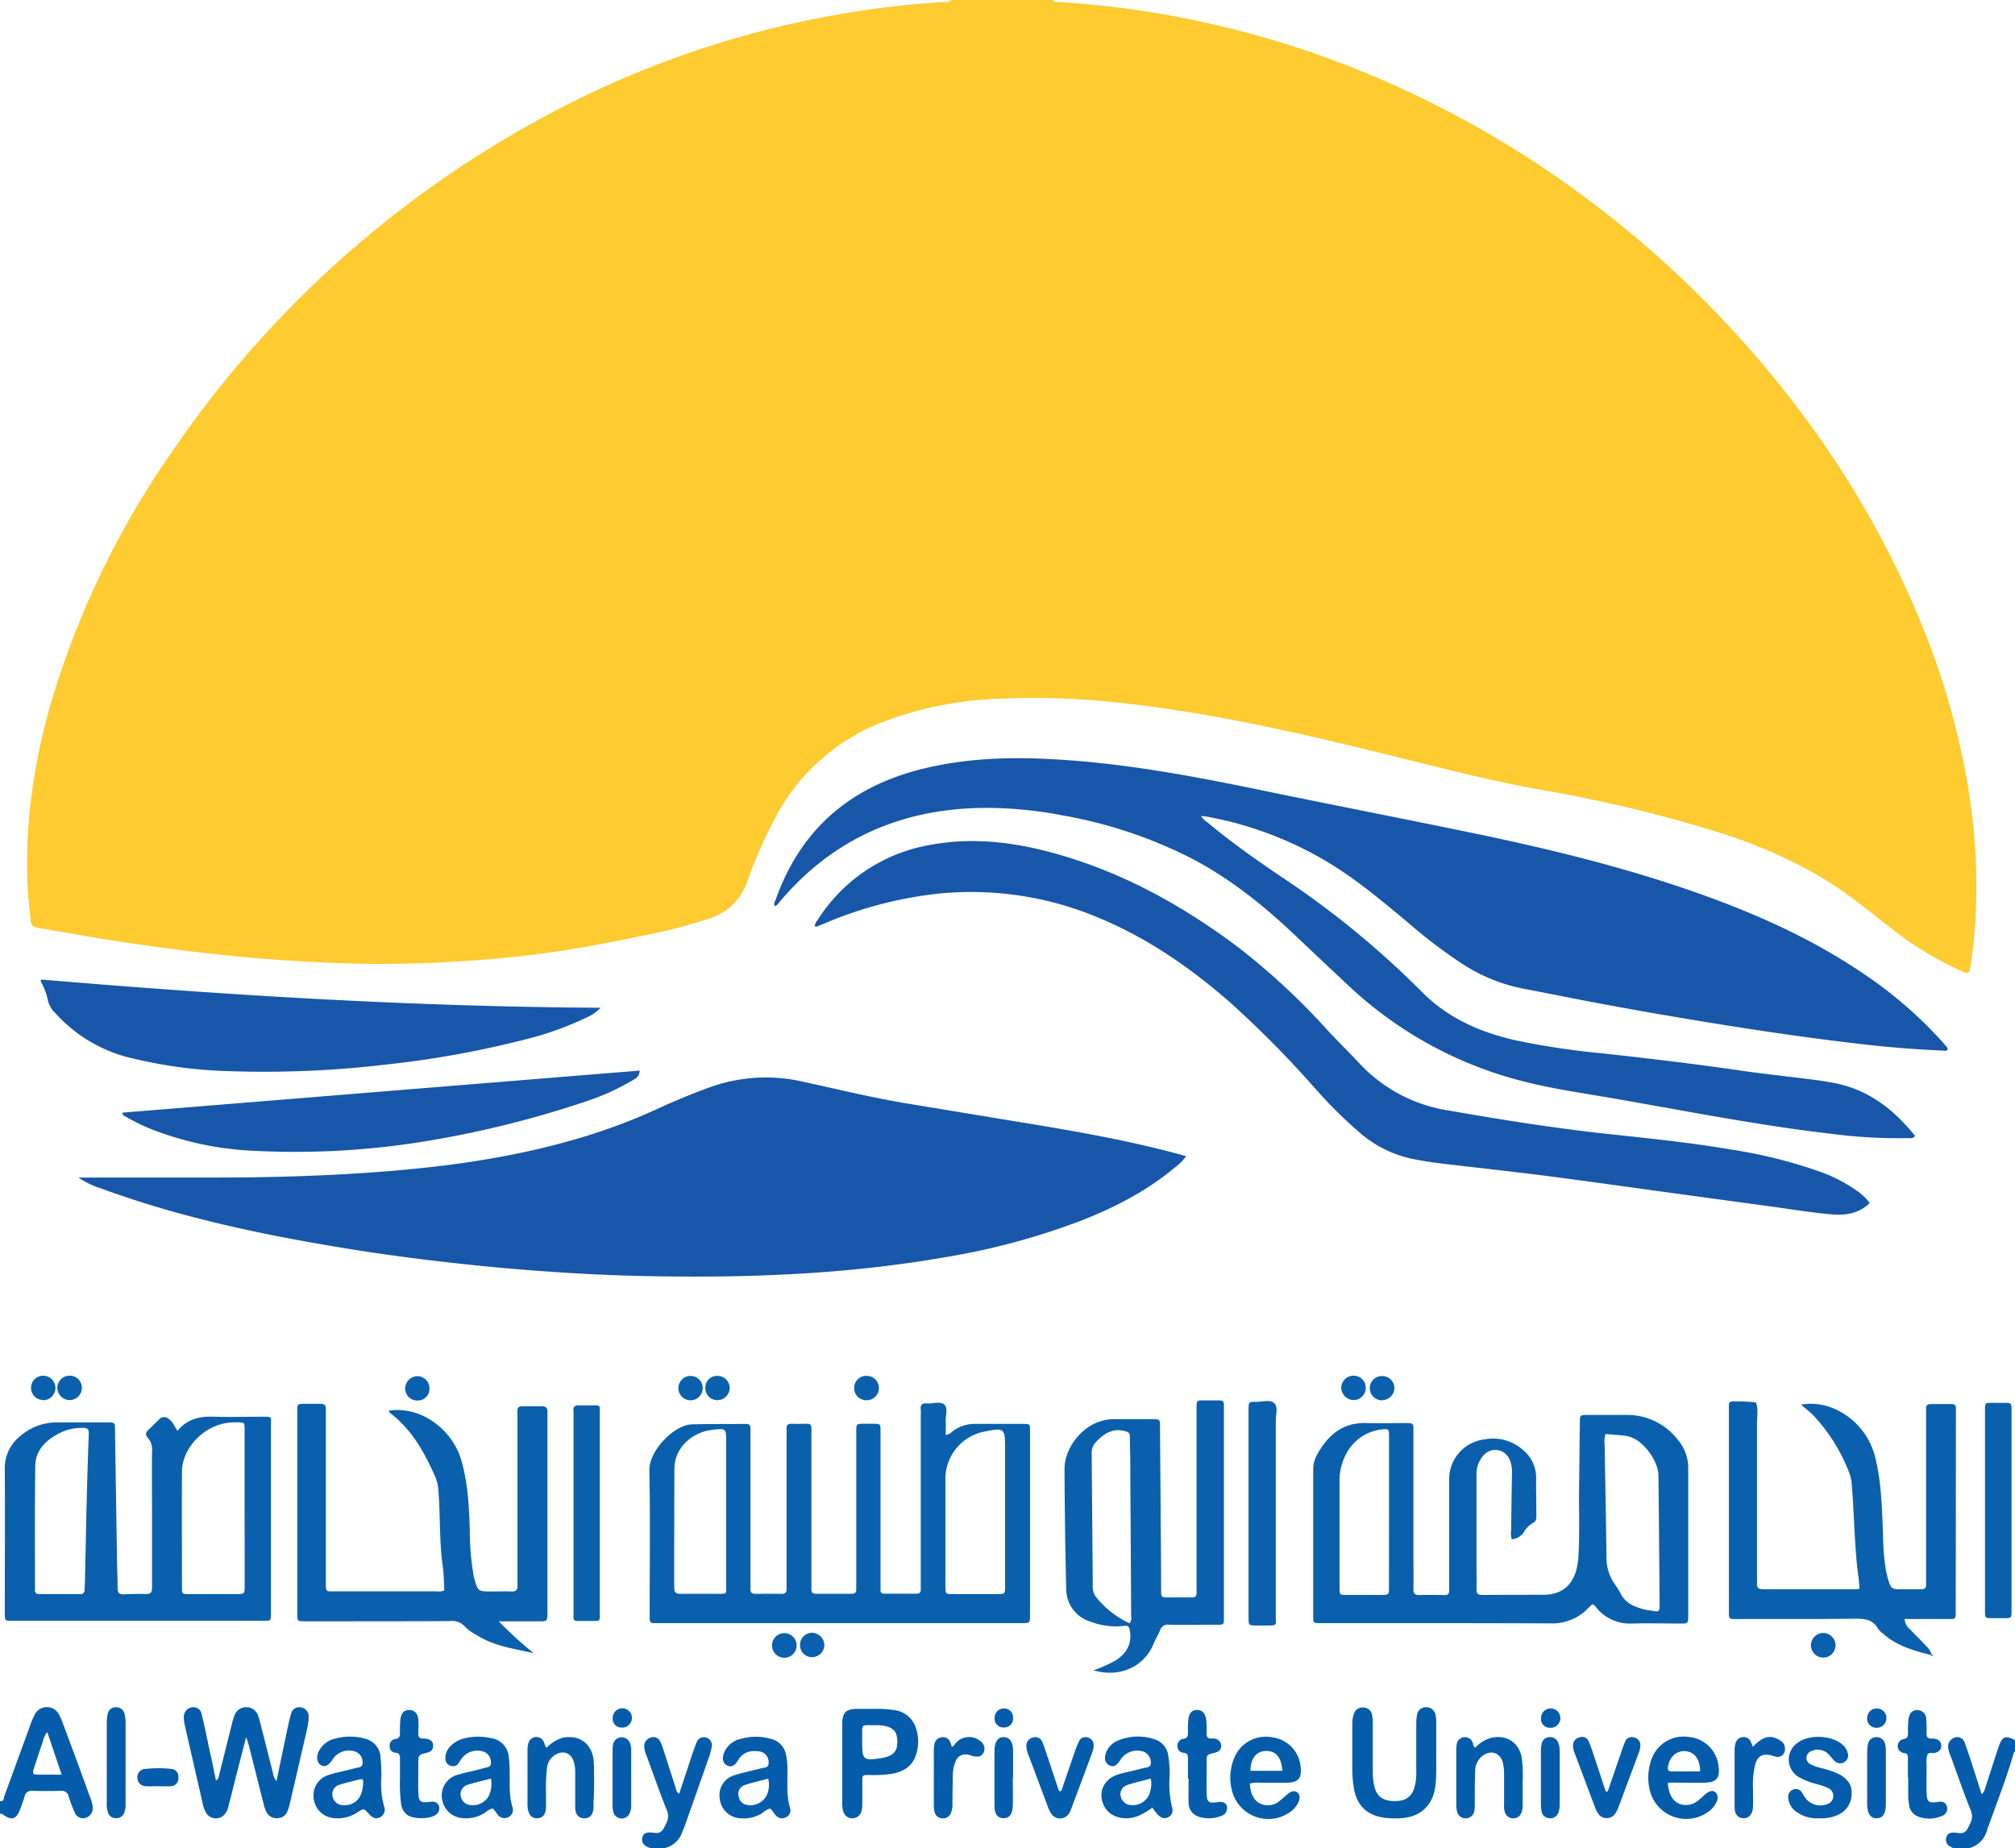 <svg id="Layer_1" data-name="Layer 1" xmlns="http://www.w3.org/2000/svg" viewBox="0 0 520.8 477.69"><defs><style>.cls-1{fill:#fecb30;}.cls-2{fill:#1756a8;}.cls-3{fill:#0a60ac;}.cls-4{fill:#045caa;}</style></defs><title>new logo</title><path class="cls-1" d="M303.64,18.4c.3.69.94.48,1.45.51a248,248,0,0,1,75.5,16.78A263.14,263.14,0,0,1,446,73.09a269.94,269.94,0,0,1,30.87,28.05c21.94,23.28,39.45,49.46,51.48,79.19a195.1,195.1,0,0,1,11.86,41.89,155.34,155.34,0,0,1,1.93,32.26,133.34,133.34,0,0,1-1.38,13.83c-.27,1.78-.47,1.92-2.13,1.18a88.7,88.7,0,0,1-18.21-11c-5.8-4.52-11.45-9.24-17.77-13.06a126.71,126.71,0,0,0-26.94-11.86,358.77,358.77,0,0,0-46.82-11.16c-10.94-2-21.7-4.69-32.48-7.36-14.65-3.64-29.31-7.25-44.13-10.14-11.29-2.2-22.64-4-34.11-5.13a195.15,195.15,0,0,0-29.23-.73,92.58,92.58,0,0,0-28.56,5.7,52.63,52.63,0,0,0-28.77,25.5,119.51,119.51,0,0,0-7,16,14.89,14.89,0,0,1-9.71,9.54,136.21,136.21,0,0,1-17.39,4.49c-10.31,2.2-20.7,4.06-31.18,5.24-7.31.82-14.64,1.36-22,1.69-6.88.3-13.75.43-20.63.27q-14.62-.35-29.2-1.7c-11.86-1.1-23.65-2.67-35.41-4.51-5.92-.93-11.8-2.08-17.71-3-1.34-.22-1.94-.78-2-2.12-.18-2.39-.54-4.77-.68-7.16-1-17.19,1.5-34,6.41-50.4a225.28,225.28,0,0,1,30.67-63.18,272.55,272.55,0,0,1,94.08-85.6A249.35,249.35,0,0,1,275.53,18.91c.59,0,1.31.24,1.71-.51Z" transform="translate(-31.48 -18.4)"/><path class="cls-2" d="M534.83,289.29c-.39-.5-.8-1-1.23-1.47A109.28,109.28,0,0,0,513,270c-12.79-8.67-26.73-15-41.22-20.21C451.17,242.38,430,237.36,408.59,233c-17.06-3.51-34.15-6.83-51.2-10.36-18.55-3.84-37.17-7.3-56.17-8.11-10.6-.45-21.11.07-31.43,2.64-18.5,4.6-31.37,15.56-37.8,33.72-.2.55-.66,1.09-.21,1.75.73-.3,1.07-1,1.52-1.5,13.48-15.8,30.76-23.45,51.38-23.9a103.6,103.6,0,0,1,21.46,1.93,117.84,117.84,0,0,1,33.93,11.44c9.61,5.12,18,11.86,25.88,19.3,5,4.72,10,9.48,15,14.12a102.47,102.47,0,0,0,44.73,24c7.37,1.86,14.89,2.92,22.37,4.21,18.81,3.25,37.55,7,56.53,9.2a132.69,132.69,0,0,0,19.86,1.14c.64,0,1.43.27,2-.58-5.52-6.87-12.11-12-21-13.68q-3.3-.61-6.63-1c-5.79-.75-11.59-1.34-17.36-2.18-12.1-1.77-24.24-3.2-36.4-4.53a193.59,193.59,0,0,1-22-3.34c-9.14-2.09-17.5-5.78-24.13-12.55a232.6,232.6,0,0,0-36.33-29.72c-6.43-4.34-12.76-8.82-18.74-13.78-.66-.55-1.48-1-1.88-1.86a3.56,3.56,0,0,1,.72,0,93,93,0,0,1,38.74,16.38c4.93,3.57,9.59,7.47,14.24,11.37A133.59,133.59,0,0,0,409,267.26,44.88,44.88,0,0,0,425,273.92c6.75,1.27,13.48,2.66,20.23,3.92q19.2,3.57,38.51,6.53c10.11,1.56,20.24,2.94,30.41,4.09,6.44.72,12.9,1.21,19.37,1.49.44,0,.94.19,1.31-.2C534.84,289.58,534.91,289.38,534.83,289.29Z" transform="translate(-31.48 -18.4)"/><path class="cls-2" d="M294.32,308.32l-28.14-4.64C257,302.18,248,299.95,239,298a42.73,42.73,0,0,0-24.29,1.53q-6.54,2.38-12.85,5.29a151.6,151.6,0,0,1-19.47,7.41c-16.91,5.15-34.29,7.64-51.85,9-15.15,1.19-30.34,1.57-45.54,1.55q-15.48,0-31,0H51.76a22.07,22.07,0,0,0,6,2.87c20.26,7.43,41.27,11.85,62.5,15.34,13.09,2.15,26.26,3.75,39.48,5,12.83,1.17,25.67,2,38.54,2.25,25.78.53,51.48-.37,77-4.79a182.29,182.29,0,0,0,35.81-9.6c8.6-3.39,16.74-7.6,23.88-13.54a14.28,14.28,0,0,0,3.1-3.06l-2.61-.71C321.9,312.93,308.12,310.58,294.32,308.32Z" transform="translate(-31.48 -18.4)"/><path class="cls-2" d="M511.4,326.18a40,40,0,0,0-9.56-4.92,124.7,124.7,0,0,0-23-5.73c-11.19-1.92-22.5-3-33.77-4.24-13.19-1.49-26.28-3.58-39.34-5.87a39.67,39.67,0,0,1-22.87-12.13c-2.62-2.81-5.37-5.49-8-8.3a177,177,0,0,0-23.7-22c-14.28-10.66-29.66-19.15-46.91-23.95-10.66-3-21.47-4.3-32.48-2.22a43,43,0,0,0-29,19.44,2.75,2.75,0,0,0-.7,1.6,2.49,2.49,0,0,0,.66,0c.59-.23,1.18-.5,1.77-.74a103.63,103.63,0,0,1,29.33-7.71,84.75,84.75,0,0,1,42,6.38c12.53,5.25,23.5,12.9,33.67,21.8a268.3,268.3,0,0,1,21.59,21.81,117.67,117.67,0,0,0,12.45,12.3A30.23,30.23,0,0,0,396.8,318c4.47.91,9,1.35,13.53,1.88,7.3.86,14.61,1.66,21.9,2.61,10.06,1.31,20.11,2.73,30.16,4.11l26.84,3.66c5.07.69,10.12,1.52,15.21,2,3.69.36,7.35,0,10.28-2.91A13.74,13.74,0,0,0,511.4,326.18Z" transform="translate(-31.48 -18.4)"/><path class="cls-2" d="M90.95,295.28a267.18,267.18,0,0,0,40.47-1.73,253.37,253.37,0,0,0,35.36-6.36A83.86,83.86,0,0,0,183,281.45a11.14,11.14,0,0,0,3.71-2.56c-48.28-.28-96.36-3.21-144.37-7.28a.32.32,0,0,0-.22.09c-.23.22.24.16-.19.25a16.84,16.84,0,0,1,1.86,4.64,6.46,6.46,0,0,0,1.86,3.54,38.27,38.27,0,0,0,18.26,11.39A120.12,120.12,0,0,0,90.95,295.28Z" transform="translate(-31.48 -18.4)"/><path class="cls-2" d="M64.11,307.1a48.37,48.37,0,0,0,6.45,3.16,82.91,82.91,0,0,0,26.86,5.62,208,208,0,0,0,44-2.48A263,263,0,0,0,183.21,303a61.72,61.72,0,0,0,12.16-5.59,2.5,2.5,0,0,0,1.44-2.28L63.14,306C63.14,306.83,63.74,306.88,64.11,307.1Z" transform="translate(-31.48 -18.4)"/><path class="cls-3" d="M295.88,386.45c-4.16,0-8.32,0-12.48,0a9.46,9.46,0,0,0-5.6,1.84c-.51.35-.87.95-1.89,1,0-1.27.06-2.38,0-3.48-.1-1.49.7-3.4-.38-4.35s-2.91-.17-4.41-.3c-1.18-.1-1.83.24-1.66,1.57a13.13,13.13,0,0,1,0,1.68q0,21.47,0,42.95c0,.64,0,1.28,0,1.92s-.25,1.07-1,1.07h-8.4c-.67,0-1.05-.27-1-1s0-1.28,0-1.92q0-19.56,0-39.11c0-1.86,0-1.87-1.78-1.9-.8,0-1.6,0-2.4,0-2.07,0-2.07,0-2.09,2.1,0,.4,0,.8,0,1.2q0,18.84,0,37.67c0,.56,0,1.12,0,1.68.06.9-.28,1.31-1.23,1.3q-4.56,0-9.12,0c-.93,0-1.3-.37-1.24-1.28,0-.56,0-1.12,0-1.68q0-19.08,0-38.15c0-.56,0-1.12,0-1.68,0-.81-.31-1.17-1.12-1.16-1.28,0-2.56.06-3.84,0s-1.56.47-1.46,1.57c.05.56,0,1.12,0,1.68q0,18.84,0,37.67c0,.56,0,1.12,0,1.68.08,1.06-.43,1.39-1.42,1.37q-3.24-.06-6.48,0c-1,0-1.52-.27-1.43-1.36,0-.56,0-1.12,0-1.68q0-17.52,0-35c0-1.52,0-3,0-4.56,0-.85-.17-1.34-1.17-1.33-4.64.05-9.28,0-13.91.1s-11.16,6.81-11.06,11.89c.26,12.47.08,25,.08,37.43,0,2.21,0,2.07,2.12,2.07h94.06c2.1,0,2.12,0,2.13-2.08q0-11.76,0-23.51,0-12,0-24C297.71,386.49,297.68,386.46,295.88,386.45ZM216.7,430.38c-3.12,0-6.23,0-9.35,0-1.26,0-1.62-.44-1.61-1.67,0-10.22,0-20.45.05-30.67,0-5.25,4.4-9.5,10-10.08,3.37-.35,3.37-.35,3.37,3.09q0,9.11,0,18.21,0,9.35,0,18.69C219.19,430.58,219.46,430.38,216.7,430.38Zm74.56-20.91q0,9.47,0,18.93c0,2,0,2.05-2.12,2.06q-5.63,0-11.26,0c-2,0-2,0-2.05-1.92,0-9.43,0-18.85,0-28.28a12.47,12.47,0,0,1,9.82-11.77c5.47-1.11,5.61-1,5.61,4.43Z" transform="translate(-31.48 -18.4)"/><path class="cls-3" d="M452.13,384.14c-3.44,0-6.88,0-10.32,0-2,0-2,0-2,2.14q-.12,9.48-.21,19c0,5.12.15,10.25-.15,15.35-.35,6-2.94,10-9.2,10-5.2,0-10.4,0-15.59.05-1.36,0-1.6-.57-1.56-1.72.06-1.68,0-3.36,0-5,0-8.08,0-16.15,0-24.23a7.13,7.13,0,0,1,1.92-5.26,4,4,0,0,1,6.59,1.1,8.08,8.08,0,0,1,.66,3.74q-.14,7.32-.21,14.63a5.22,5.22,0,0,0,.16,2.33,4.11,4.11,0,0,0,3.23-2,6.2,6.2,0,0,1,2.18-2.18c.9-.44.95-1.16.94-2,0-3.2-.09-6.4-.06-9.6a9.23,9.23,0,0,0-3.26-7.18,11.62,11.62,0,0,0-10-2.86,10.35,10.35,0,0,0-9.21,10.7q0,12.6,0,25.19c0,1,0,2.08,0,3.12s-.4,1.25-1.29,1.23c-2.16,0-4.32-.07-6.47,0-1.19,0-1.5-.45-1.48-1.56.05-2.88,0-5.76,0-8.64q0-16.07,0-32.15c0-2.07,0-2.09-2.11-2.1-3.36,0-6.72.09-10.08,0-6.28-.2-10.08,3.3-12.84,8.4a7.66,7.66,0,0,0-.87,3.7q0,19,0,37.91c0,1.66,0,1.69,1.75,1.7,3.52,0,7,0,10.56,0,16.31,0,32.63,0,48.94.07a12.82,12.82,0,0,0,9.72-3.84c.39-.39.8-.77,1.17-1.12a2.48,2.48,0,0,1,1.13,1,11.13,11.13,0,0,0,9.12,4c4.15-.12,8.32,0,12.47,0,2,0,2.06,0,2.06-2.12q0-19,0-37.91a11.21,11.21,0,0,0-2.71-7.5A16.45,16.45,0,0,0,452.13,384.14Zm-61.65,44.35c0,2.17,0,2.18-2.25,2.18-2.88,0-5.76,0-8.63,0-1.85,0-1.86,0-1.9-1.82,0-.24,0-.48,0-.72q0-13.31,0-26.62a14.73,14.73,0,0,1,2.24-8.21,11.78,11.78,0,0,1,8.65-5.41c1.79-.24,1.9-.09,1.9,1.75,0,6.56,0,13.11,0,19.67Q390.48,418.89,390.48,428.49ZM460.4,434c0,.67-.31,1-1.06.89-1.1-.21-2.23-.27-3.3-.58-2.33-.68-4.51-1.6-5.68-4a33.71,33.71,0,0,0-1.9-3,11.82,11.82,0,0,1-1.77-6.36c-.1-9.67-.31-19.33-.47-29a7.37,7.37,0,0,1,.22-2.88c1.74.15,3.41.27,5.07.45a6.94,6.94,0,0,1,1.62.42c3.42,1.26,6.94,6.2,7,9.83q.17,16.54.3,33.07C460.42,433.24,460.43,433.64,460.4,434Z" transform="translate(-31.48 -18.4)"/><path class="cls-3" d="M99.9,384.6c-4.4,0-8.8.12-13.2,0-3.64-.13-6.83.58-9.35,3.66-.81-1.22-1.18-2.32-2.15-3a1.77,1.77,0,0,0-2.73.18c-.83.76-1.57,1.6-2.42,2.33s-1.17,1.44-.28,2.37a4.66,4.66,0,0,1,1,3.55c-.05,5,0,9.92,0,14.88,0,6.72,0,13.44,0,20.16,0,1.18-.25,1.75-1.57,1.7-1.92-.07-3.84,0-5.75.07-1.14.05-1.57-.39-1.57-1.52,0-2.16-.1-4.32-.14-6.48q-.28-17.27-.54-34.55c0-1.84-.05-1.87-1.83-1.88q-6.72,0-13.44,0a14.21,14.21,0,0,0-9,3.37,10.54,10.54,0,0,0-4.21,8.72c.07,12.4,0,24.8,0,37.19,0,2,0,2,1.93,2h65c1.83,0,1.86,0,1.86-1.84q0-24.6,0-49.19C101.61,384.64,101.57,384.61,99.9,384.6ZM53.83,408.69h0q-.2,9.35-.4,18.7c0,.64-.09,1.28-.1,1.92a1,1,0,0,1-1.17,1.14q-5.27,0-10.55,0c-.85,0-1.14-.41-1.09-1.18,0-.08,0-.16,0-.24,0-10.55-.07-21.1.07-31.65.06-4.47,3.12-7,6.8-8.8a12.87,12.87,0,0,1,5.6-1.09c1.2,0,1.48.44,1.44,1.56C54.17,395.59,54,402.14,53.83,408.69Zm40.88,19.55c0,2.18,0,2.2-2.27,2.2q-6,0-12,0c-1.89,0-1.93,0-1.93-1.78,0-9.92-.06-19.84,0-29.76,0-6.34,5.88-12.25,12.42-12.79.64-.05,1.28-.06,1.92-.05,1.81,0,1.84,0,1.85,1.87q0,10.2,0,20.4Q94.72,418.29,94.72,428.25Z" transform="translate(-31.48 -18.4)"/><path class="cls-3" d="M171.47,381.89c-1.68,0-3.36,0-5,0-1,0-1.28.42-1.25,1.3,0,.56,0,1.12,0,1.68q0,20.87,0,41.74c0,.56,0,1.12,0,1.68.09,1.17-.46,1.53-1.57,1.48-1.76-.07-3.52,0-5.28,0-3.29,0-3.39-.08-4.26-3.17-.11-.38-.18-.78-.26-1.17a69.27,69.27,0,0,1-.94-11.22c-.17-5.83-.44-11.67-1.92-17.36a18.68,18.68,0,0,0-9-11.88A15.94,15.94,0,0,0,132,383c.1.3.11.49.21.56,5.69,4.3,9,10.28,11.79,16.62a11.85,11.85,0,0,1,.83,4c.43,5.74.24,11.51.85,17.25a56,56,0,0,1,.61,8.06,3.48,3.48,0,0,1-1.92.24q-13,0-25.91,0c-2.86,0-2.76.4-2.76-2.66q0-21.35,0-42.7c0-.56,0-1.12,0-1.68.06-1-.31-1.46-1.37-1.42-1.36,0-2.72,0-4.08,0-1.91,0-1.93,0-1.93,2q0,10.92,0,21.83,0,15.23,0,30.47c0,1.86,0,1.87,1.81,1.91.48,0,1,0,1.44,0,12.07,0,24.15,0,36.22-.05a4.45,4.45,0,0,1,4,1.58,10.77,10.77,0,0,0,2.73,1.93c4.38,2.87,9.44,3.56,14.88,4.76a98,98,0,0,1-9-8.21h10.23c2.32,0,2.32,0,2.34-2.35,0-.16,0-.32,0-.48q0-24.95,0-49.9c0-.48,0-1,0-1.44C173,382.2,172.45,381.88,171.47,381.89Z" transform="translate(-31.48 -18.4)"/><path class="cls-3" d="M537,383.88c0-.48,0-1,0-1.44,0-.82-.36-1.13-1.16-1.12-1.76,0-3.52,0-5.28,0-.93,0-1.31.36-1.26,1.27,0,.56,0,1.12,0,1.68q0,21,0,42c0,.56,0,1.12,0,1.68.06.93-.37,1.27-1.28,1.25-1.6,0-3.2,0-4.8,0-2.87,0-3-.07-3.81-2.82a30,30,0,0,1-.71-3.52,67.45,67.45,0,0,1-.54-8.13c-.27-6.39-.39-12.8-1.88-19.06a18.46,18.46,0,0,0-10.64-13.1,14.93,14.93,0,0,0-8.66-1.09c1.22,1.06,2.31,1.88,3.25,2.85a45.33,45.33,0,0,1,9.21,14.76,11.9,11.9,0,0,1,.69,3.52c.55,6.77.64,13.58,1.31,20.34.2,2,.56,4.06.65,6.12a6.41,6.41,0,0,1-.83.12c-8,0-16,0-24,0-1.22,0-1.81-.33-1.66-1.62a12.6,12.6,0,0,0,0-1.44c0-13.28,0-26.55,0-39.83,0-1.8.41-3.65-.31-5.41a56.8,56.8,0,0,0-5.73-.25c-1-.08-1.3.35-1.23,1.25,0,.4,0,.8,0,1.2q0,25.67,0,51.35c0,.48,0,1,0,1.44,0,.7.34,1,1,1s1.12,0,1.68,0c10,0,20,.06,30-.08,2.49,0,4.53.23,5.85,2.58a5.62,5.62,0,0,0,1.19,1.17c3.54,3.27,8,4.47,12.51,5.66l.16-.14a5.13,5.13,0,0,0-1.56-2.36c-1.28-1.43-2.69-2.74-4-4.15a3.76,3.76,0,0,1-1.42-2.67H534.4c2.76,0,2.55.26,2.55-2.61Q537,409.07,537,383.88Z" transform="translate(-31.48 -18.4)"/><path class="cls-3" d="M347.81,383.2c0-.56,0-1.12,0-1.68,0-.81-.33-1.16-1.14-1.14-1.12,0-2.24,0-3.36,0-2.71,0-2.56-.28-2.56,2.61q0,22.66,0,45.33c0,.56,0,1.12,0,1.68.09,1.08-.43,1.34-1.42,1.31-1.92,0-3.84,0-5.75,0s-2,0-2-1.95c0-6.48-.07-13-.11-19.43q-.08-11.39-.18-22.78c0-1.87-.06-1.9-1.84-1.92-3.28,0-6.56,0-9.83,0-7.53-.12-13,7-13,12.86q.06,15.47.43,30.93a8.81,8.81,0,0,0,6.23,8.53,18.33,18.33,0,0,0,8.71,1.12c1.16-.15,1.34.29,1.5,1.19.58,3.2-.62,5.77-3.62,7.71a37.11,37.11,0,0,1-5.74,2.58c6.32,1.87,12.85-.51,15.49-6.82.49-1.18,1.18-2.27,1.65-3.46a2.12,2.12,0,0,1,2.34-1.51c3.84.07,7.67,0,11.51,0,3,0,2.69.27,2.69-2.69Q347.82,409.47,347.81,383.2ZM323.41,438a24.27,24.27,0,0,1-8.81-7,4.44,4.44,0,0,1-.68-2.74q-.14-17.13-.29-34.26a4,4,0,0,1,1.24-3c2-2.09,4.28-3.54,7.44-2.66.86.24,1.2.52,1.2,1.39,0,1.92.07,3.83.09,5.75q.13,20.36.24,40.73A2,2,0,0,1,323.41,438Z" transform="translate(-31.48 -18.4)"/><path class="cls-3" d="M360.89,381.15c-1.09-1.12-3.17-.36-4.82-.4-1.84,0-1.85,0-1.89,1.81,0,.32,0,.64,0,1q0,26.13,0,52.26c0,.16,0,.32,0,.48,0,2.25,0,2.26,2.16,2.27H359c2.61,0,2.23-.05,2.23-2.18q0-13.31,0-26.61c0-8,0-16,0-24C361.18,384.19,361.88,382.16,360.89,381.15Z" transform="translate(-31.48 -18.4)"/><path class="cls-3" d="M185.43,381.66c-1.36,0-2.72.06-4.07,0-1.19-.07-1.84.27-1.65,1.58a6.69,6.69,0,0,1,0,1q0,25.29,0,50.59c0,.56,0,1.12,0,1.68a.8.8,0,0,0,.9.87h5a.8.8,0,0,0,.9-.86c0-.56,0-1.12,0-1.68q0-12.59,0-25.17t0-25.17c0-.56,0-1.12,0-1.68C186.63,381.91,186.21,381.64,185.43,381.66Z" transform="translate(-31.48 -18.4)"/><path class="cls-3" d="M551.38,382.92c0-1.86,0-1.88-1.8-1.91-1.12,0-2.24,0-3.36,0-1.66,0-1.7,0-1.7,1.76,0,5,0,9.91,0,14.86q0,18.57,0,37.15c0,1.85,0,1.86,1.8,1.89,1,0,2.08,0,3.12,0,1.92,0,1.94,0,1.94-2q0-12.82,0-25.64Q551.39,396,551.38,382.92Z" transform="translate(-31.48 -18.4)"/><path class="cls-3" d="M502.72,440.5a3.18,3.18,0,0,0,0,6.36,3.18,3.18,0,1,0,0-6.36Z" transform="translate(-31.48 -18.4)"/><path class="cls-3" d="M381.18,380.29a3.16,3.16,0,0,0,3.29-3.08,3.09,3.09,0,0,0-3.13-3.21,3.19,3.19,0,0,0-3.21,3.16A3.29,3.29,0,0,0,381.18,380.29Z" transform="translate(-31.48 -18.4)"/><path class="cls-3" d="M234.28,440.54a3.18,3.18,0,0,0-.16,6.36,3.18,3.18,0,1,0,.16-6.36Z" transform="translate(-31.48 -18.4)"/><path class="cls-3" d="M241.31,440.44a3.14,3.14,0,0,0-3.05,3.31,3.08,3.08,0,0,0,3.06,3,3.2,3.2,0,0,0,3.23-3.16A3.28,3.28,0,0,0,241.31,440.44Z" transform="translate(-31.48 -18.4)"/><path class="cls-3" d="M42.58,380.33A3.15,3.15,0,1,0,42.7,374a3.14,3.14,0,0,0-.12,6.28Z" transform="translate(-31.48 -18.4)"/><path class="cls-3" d="M49.55,380.3A3.16,3.16,0,0,0,52.63,377a3.08,3.08,0,0,0-3.33-3,3.14,3.14,0,0,0-3,3.13A3.22,3.22,0,0,0,49.55,380.3Z" transform="translate(-31.48 -18.4)"/><path class="cls-3" d="M255.27,380.33a3.15,3.15,0,1,0,.11-6.29,3.09,3.09,0,0,0-3.13,3A3.12,3.12,0,0,0,255.27,380.33Z" transform="translate(-31.48 -18.4)"/><path class="cls-3" d="M388.74,380.32a3.22,3.22,0,0,0,3.15-3.24,3.18,3.18,0,0,0-3.32-3,3.14,3.14,0,0,0,.18,6.28Z" transform="translate(-31.48 -18.4)"/><path class="cls-3" d="M216.82,380.32a3.21,3.21,0,0,0,3.26-3.12,3.15,3.15,0,0,0-3.2-3.16,3,3,0,0,0-3.09,3A3.1,3.1,0,0,0,216.82,380.32Z" transform="translate(-31.48 -18.4)"/><path class="cls-3" d="M210,380.35a3.14,3.14,0,0,0-.08-6.29,3.14,3.14,0,1,0,.08,6.29Z" transform="translate(-31.48 -18.4)"/><path class="cls-3" d="M139.29,380.41a3,3,0,0,0,3.18-3.13,3.12,3.12,0,0,0-3.18-3.16,3.24,3.24,0,0,0-3.1,3.29A3.12,3.12,0,0,0,139.29,380.41Z" transform="translate(-31.48 -18.4)"/><path class="cls-4" d="M47.56,463.42a11.07,11.07,0,0,0-.78-1.75,3.52,3.52,0,0,0-6.36,0,19.36,19.36,0,0,0-1.2,2.87c-2.19,6-4.36,12-6.58,18-.21.55,0,1.58-1.17,1.45v3.36c.43-.33.68,0,1,.24,2,1.36,3.13,1.06,4.07-1.16a38.12,38.12,0,0,0,1.27-3.61,1.83,1.83,0,0,1,2-1.53q3.71.12,7.43,0a1.8,1.8,0,0,1,2,1.52,29.74,29.74,0,0,0,1.54,4,2.25,2.25,0,0,0,2.9,1.46,2.62,2.62,0,0,0,1.75-2.81,8.25,8.25,0,0,0-.68-2.54Q51.24,473.17,47.56,463.42Zm-6.78,13.66c-1,0-.78-.79-.59-1.39.78-2.42,1.56-4.84,2.4-7.23a4.81,4.81,0,0,1,1.12-2.33l3.71,11C45,477.09,42.9,477.13,40.78,477.08Z" transform="translate(-31.48 -18.4)"/><path class="cls-4" d="M548.08,469.81c-.22.6-.4,1.21-.6,1.82l-2.88,8.86a3,3,0,0,1-.94,1.68c-.86-2.67-1.65-5.17-2.46-7.66-.62-1.89-1.22-3.79-1.92-5.65a2,2,0,0,0-2.46-1.37A2.43,2.43,0,0,0,535,470a6.93,6.93,0,0,0,.64,2.29c1.72,4.72,3.36,9.46,5.23,14.12.76,1.89-.08,3.24-.86,4.69s-2,1.16-3.17,1a2.68,2.68,0,0,0-.48,0c-.76,0-1.47.2-1.74,1a2,2,0,0,0,.55,2.39,7.17,7.17,0,0,0,1.28.65l3.85,0a6.45,6.45,0,0,0,4.74-4.62c2.35-6.69,5-13.28,6.94-20.09,0-.13.21-.23.31-.34v-2.88C549.82,466.89,549.07,467.18,548.08,469.81Z" transform="translate(-31.48 -18.4)"/><path class="cls-4" d="M109.3,459.74a2.12,2.12,0,0,0-2.57,1.62c-.56,1.83-.91,3.72-1.31,5.59-.83,3.89-1.63,7.79-2.48,11.83a3.8,3.8,0,0,1-.92-2.12q-1.64-6.5-3.3-13a14.8,14.8,0,0,0-.55-1.83,3.06,3.06,0,0,0-2.9-2.13,3.17,3.17,0,0,0-3.18,2.11,14.38,14.38,0,0,0-.63,2.06q-1.67,6.62-3.32,13.25c-.13.53-.12,1.13-.84,1.52-.53-2.51-1-5-1.57-7.43-.69-3.2-1.32-6.42-2.1-9.59A2.16,2.16,0,0,0,81,459.74a2.43,2.43,0,0,0-2,2.58,9.46,9.46,0,0,0,.27,2.13q2.26,9.93,4.54,19.85a8.64,8.64,0,0,0,.94,2.7,3,3,0,0,0,4.37.8,4.35,4.35,0,0,0,1.39-2.46c.68-2.63,1.34-5.26,2-7.89.81-3.17,1.63-6.34,2.59-10.06.36,1.09.56,1.6.69,2.13,1.27,5,2.53,10.07,3.81,15.1a10.91,10.91,0,0,0,.67,2,2.88,2.88,0,0,0,2.88,1.75,2.77,2.77,0,0,0,2.61-1.78,11.14,11.14,0,0,0,.64-2.05q1.9-8.17,3.78-16.34c.27-1.17.58-2.33.79-3.5a13.06,13.06,0,0,0,.28-2.61A2.32,2.32,0,0,0,109.3,459.74Z" transform="translate(-31.48 -18.4)"/><path class="cls-4" d="M402.48,461.53a2.37,2.37,0,0,0-2.5-1.83,2.29,2.29,0,0,0-2.23,1.85,13,13,0,0,0-.22,2.62c0,4,0,8,0,12a14.12,14.12,0,0,1-.54,4.5c-.78,2.34-2.41,3.34-5.23,3.28s-4.41-1.22-5-3.59a15.78,15.78,0,0,1-.47-4c0-4.16,0-8.32,0-12.47a9.51,9.51,0,0,0-.21-2.37,2.29,2.29,0,0,0-2.31-1.76,2.32,2.32,0,0,0-2.37,1.67A7.58,7.58,0,0,0,381,464c0,3.92,0,7.84,0,11.75a29.85,29.85,0,0,0,.35,4.54c.7,4.75,3.41,7.41,8.19,8a24.26,24.26,0,0,0,3.59.11c5.52-.17,8.89-3.39,9.4-8.88.26-2.79.14-5.59.17-8,0-2.82,0-5.22,0-7.62A10,10,0,0,0,402.48,461.53Z" transform="translate(-31.48 -18.4)"/><path class="cls-4" d="M262.61,460.43a30,30,0,0,0-5.43-.31h-4.62c-2.44.16-3.21.93-3.4,3.4,0,.32,0,.64,0,1q0,9.83,0,19.66a7.57,7.57,0,0,0,.32,2.6,2.44,2.44,0,0,0,4.58.06,6.63,6.63,0,0,0,.29-2.12c0-1.92,0-3.84,0-5.75,0-1.72,0-1.75,1.71-1.77a30.77,30.77,0,0,0,6.45-.39c2.85-.64,5-2.16,5.8-5.09a10.89,10.89,0,0,0,0-6.37A6.75,6.75,0,0,0,262.61,460.43Zm-2.75,12.3-.47.1c-4.82.73-5.07.52-5.07-4.29,0-.32,0-.64,0-1,.05-3.67-.51-3.18,3.37-3.21a12.27,12.27,0,0,1,2.14.14c2.55.44,3.53,1.54,3.59,4S262.46,472.19,259.86,472.73Z" transform="translate(-31.48 -18.4)"/><path class="cls-4" d="M163.21,476.83a33.49,33.49,0,0,0-.24-4.3,5.28,5.28,0,0,0-4.58-4.85,15.08,15.08,0,0,0-6.66,0,7.31,7.31,0,0,0-3.92,2.18,4.25,4.25,0,0,0-1.2,3.28,1.79,1.79,0,0,0,1.44,1.7,1.64,1.64,0,0,0,1.91-.62c.27-.4.5-.82.78-1.21a5.1,5.1,0,0,1,5.75-1.84,2.87,2.87,0,0,1,1.87,2.79c.07,1.33-1,1.22-1.78,1.45-1.07.32-2.16.57-3.24.85a39.37,39.37,0,0,0-3.94,1,5.53,5.53,0,0,0-3.64,6.28,5.73,5.73,0,0,0,5.23,4.81,9.06,9.06,0,0,0,5.73-1.31,5.57,5.57,0,0,1,2.13-1.2c.18.21.39.44.58.68s.38.52.57.77a2.15,2.15,0,0,0,2.71.89,2.1,2.1,0,0,0,1.17-2.81C163.06,482.56,163.24,479.7,163.21,476.83Zm-5.17,5.3a4.66,4.66,0,0,1-4.76,2.88,2.83,2.83,0,0,1-2.7-2.27,2.51,2.51,0,0,1,1.79-3c1.87-.63,3.81-1,6-1.61A7.08,7.08,0,0,1,158,482.12Z" transform="translate(-31.48 -18.4)"/><path class="cls-4" d="M130.08,477.25c-.06-1.25-.05-2.93-.24-4.59a5.2,5.2,0,0,0-4-4.83,14.32,14.32,0,0,0-7.81,0,6.21,6.21,0,0,0-4.19,3.31c-.67,1.46-.45,2.86.52,3.47s1.93.3,3-1.29l.13-.2a5,5,0,0,1,5.7-2,2.87,2.87,0,0,1,2,2.94c0,1.31-1.13,1.15-1.9,1.37-1.22.36-2.48.61-3.71.93a33.08,33.08,0,0,0-3.23.86,5.49,5.49,0,0,0-3.76,6.21,5.69,5.69,0,0,0,5.35,4.94,9.18,9.18,0,0,0,5.92-1.51c1.66-1.07,1.67-1.05,2.91.35,1,1.17,1.89,1.44,2.9.93a2.17,2.17,0,0,0,1.06-2.87A22.93,22.93,0,0,1,130.08,477.25Zm-4.76,2.4c-.19,3.46-2.1,5.49-5.05,5.36a2.79,2.79,0,0,1-2.85-2.36,2.51,2.51,0,0,1,1.87-2.93c1.5-.51,3.06-.84,4.6-1.23S125.4,478.21,125.32,479.65Z" transform="translate(-31.48 -18.4)"/><path class="cls-4" d="M333.76,477.92a26.72,26.72,0,0,0-.34-5.74,5,5,0,0,0-3.27-4.11,13.33,13.33,0,0,0-9.61.2,5.51,5.51,0,0,0-3.25,3.33c-.5,1.43-.13,2.62.93,3.12s1.76.14,2.71-1.22c.14-.2.25-.41.39-.6a5.17,5.17,0,0,1,5.8-1.7,3.08,3.08,0,0,1,1.82,2.87c0,1.3-1.15,1.14-1.91,1.35-2.08.56-4.2,1-6.28,1.55-3.18.88-5,3.47-4.51,6.42s2.81,4.91,6.07,5c2.65.09,4.75-1.15,7-2.74.47.62.79,1.08,1.15,1.5,1,1.19,1.91,1.48,2.89,1s1.47-1.39,1-2.87A25.78,25.78,0,0,1,333.76,477.92Zm-5,3.6a4.65,4.65,0,0,1-5,3.47,2.85,2.85,0,0,1-2.64-2.36,2.49,2.49,0,0,1,1.69-2.83c1.95-.66,4-1.1,6.09-1.67A6.29,6.29,0,0,1,328.72,481.52Z" transform="translate(-31.48 -18.4)"/><path class="cls-4" d="M235,475.9a18.61,18.61,0,0,0-.38-4,5.15,5.15,0,0,0-4-4.06,14.17,14.17,0,0,0-7.59,0,6.12,6.12,0,0,0-4.44,3.69c-.54,1.45-.26,2.62.74,3.17s2,.29,2.86-1.25c1.31-2.21,3.27-2.66,5.56-2.34a2.76,2.76,0,0,1,2.39,2.86c.08,1.5-1.18,1.29-2,1.52-2.31.64-4.68,1.07-6.95,1.82a5.32,5.32,0,0,0-3.68,6,5.62,5.62,0,0,0,5.21,5.08,9,9,0,0,0,5.74-1.31,6.31,6.31,0,0,1,2-1.2c.68.38.94,1.1,1.42,1.62a2.13,2.13,0,0,0,2.56.73,2,2,0,0,0,1.23-2.55C234.69,482.45,235.06,479.16,235,475.9Zm-5,5.61a4.72,4.72,0,0,1-5.25,3.47,2.65,2.65,0,0,1-2.37-2.3,2.36,2.36,0,0,1,1.58-2.86c1.94-.67,4-1.11,6.08-1.68A6.82,6.82,0,0,1,230,481.5Z" transform="translate(-31.48 -18.4)"/><path class="cls-4" d="M211.5,468.85c-.92,2.29-1.63,4.67-2.42,7-.69,2.06-1.37,4.12-2.06,6.23a1.86,1.86,0,0,1-.85-1.35q-1.64-5.13-3.29-10.26a12.28,12.28,0,0,0-.69-1.78,1.94,1.94,0,0,0-2.34-1.21,2.3,2.3,0,0,0-1.85,2.22,5.93,5.93,0,0,0,.61,2.54c1.72,4.72,3.38,9.47,5.25,14.14.75,1.88-.1,3.24-.88,4.69s-2,1.13-3.18,1a2.9,2.9,0,0,0-.48,0c-.76,0-1.47.21-1.72,1a2,2,0,0,0,.6,2.38,7.82,7.82,0,0,0,1.29.63l3.85,0a6.32,6.32,0,0,0,4.52-4.24c.2-.52.44-1,.63-1.55q3.16-8.91,6.29-17.84a17.49,17.49,0,0,0,.65-2.54,2,2,0,0,0-.5-1.78A2,2,0,0,0,211.5,468.85Z" transform="translate(-31.48 -18.4)"/><path class="cls-4" d="M465.09,479.19c2.4,0,4.8.05,7.19,0,2.81-.1,3.73-1.23,3.41-4a8.48,8.48,0,0,0-7.77-7.82,8.81,8.81,0,0,0-9.55,5.65,13.91,13.91,0,0,0-.45,8.26,9.7,9.7,0,0,0,15.1,5.43,6.6,6.6,0,0,0,1.8-1.9c.79-1.31.82-2.44.09-3.08s-1.64-.5-2.91.65c-.59.54-1.17,1.09-1.8,1.57a4.74,4.74,0,0,1-2.65,1c-2.92.17-4.78-1.85-5-5.78Zm-2.5-4.14c.39-2.53,2.23-4.18,4.51-4s3.77,1.94,3.8,5.24c-2.46,0-4.92,0-7.38,0C462.63,476.27,462.47,475.82,462.59,475Z" transform="translate(-31.48 -18.4)"/><path class="cls-4" d="M357.08,479.2c2.4,0,4.8,0,7.19,0,2.8-.1,3.67-1.18,3.38-4a8.4,8.4,0,0,0-7.3-7.72,8.79,8.79,0,0,0-9.71,4.94,13.45,13.45,0,0,0-.66,9.15,9.7,9.7,0,0,0,15,5.17,6.68,6.68,0,0,0,1.79-1.91c.79-1.31.81-2.44.06-3.07s-1.64-.47-2.91.68c-.65.59-1.31,1.17-2,1.7a4.37,4.37,0,0,1-2.45.87c-2.93.16-4.79-1.88-4.94-5.58A6.89,6.89,0,0,1,357.08,479.2Zm1.41-8.19c2.68-.15,4.18,1.53,4.44,5.11h-8.26C354.66,473.07,356.11,471.15,358.49,471Z" transform="translate(-31.48 -18.4)"/><path class="cls-4" d="M185,476a20.08,20.08,0,0,0-.15-3.1c-.66-4-3.83-6.12-7.85-5.33a9,9,0,0,0-4.2,2.57c-.55-.4-.52-1-.77-1.5a2.11,2.11,0,0,0-4,.45,7.73,7.73,0,0,0-.21,2.13q0,6.59,0,13.17a9.25,9.25,0,0,0,.1,1.67c.31,1.64,1.19,2.43,2.52,2.32s2-.92,2.12-2.45c.1-1.27,0-2.55.05-3.83a49.38,49.38,0,0,1,.24-6.69,4.46,4.46,0,0,1,2.24-3.48c2.15-1.21,4.12-.32,4.77,2.08a10.88,10.88,0,0,1,.29,2.85c0,3,0,5.91,0,8.86.05,1.77,1,2.71,2.42,2.68s2.12-.92,2.31-2.56a12.32,12.32,0,0,0,0-1.44C185.05,481.59,185.06,478.79,185,476Z" transform="translate(-31.48 -18.4)"/><path class="cls-4" d="M424.77,472.64c-.77-3.82-3.73-5.77-7.58-5.11a8.54,8.54,0,0,0-4.37,2.59c-.62-.31-.53-.86-.71-1.28a2.08,2.08,0,0,0-2.26-1.39,2.11,2.11,0,0,0-1.87,1.9,8.18,8.18,0,0,0-.11,1.67q0,6.82,0,13.65a7.48,7.48,0,0,0,.2,1.89,2.16,2.16,0,0,0,2.19,1.84,2.24,2.24,0,0,0,2.29-2,13,13,0,0,0,.1-2.15c0-2.63,0-5.27.1-7.9a5,5,0,0,1,2-4.18c2.16-1.53,4.54-.66,5.16,1.87a12.51,12.51,0,0,1,.32,3.09c0,2.55,0,5.11,0,7.66a5.28,5.28,0,0,0,.24,2.12,2.2,2.2,0,0,0,2.22,1.5,2.11,2.11,0,0,0,2-1.44,5.21,5.21,0,0,0,.34-2.11c0-2.08,0-4.15,0-6.23A32.37,32.37,0,0,0,424.77,472.64Z" transform="translate(-31.48 -18.4)"/><path class="cls-4" d="M506.82,477a23.45,23.45,0,0,0-4.75-1.61,11.88,11.88,0,0,1-2.69-1,1.78,1.78,0,0,1-1-1.75,1.89,1.89,0,0,1,1.27-1.6,3.87,3.87,0,0,1,4.42.78c.57.56,1,1.24,1.6,1.78a2.05,2.05,0,0,0,3.35-2.19,4.26,4.26,0,0,0-1.46-2.15c-2.69-2.32-8.39-2.57-11.28-.5a5.25,5.25,0,0,0,.37,9.12,18.42,18.42,0,0,0,4.23,1.63,17.59,17.59,0,0,1,3.16,1.1,2.16,2.16,0,0,1,1.27,2.12,2.2,2.2,0,0,1-1.51,2,4.92,4.92,0,0,1-5.46-1.28,17.64,17.64,0,0,1-1.06-1.59,1.8,1.8,0,0,0-2.23-.93,2,2,0,0,0-1.37,2.25,4.85,4.85,0,0,0,2.34,3.71,9,9,0,0,0,5.66,1.5,10.5,10.5,0,0,0,4.7-.81,5.92,5.92,0,0,0,3.67-5.44C510.21,479.65,508.86,478.11,506.82,477Z" transform="translate(-31.48 -18.4)"/><path class="cls-4" d="M534.66,485.27c-.4-1.13-1.24-1.26-2.32-1.1-2.4.35-2.83,0-2.91-2.38s0-4.79,0-7.18a7.26,7.26,0,0,1,.19-2.59c.35-.86,1.44-.33,2.17-.58s1.41-.72,1.43-1.68a1.74,1.74,0,0,0-1.49-1.87,3.1,3.1,0,0,0-.95-.1c-1,.07-1.4-.4-1.36-1.41a26.88,26.88,0,0,0-.09-3.59,2.3,2.3,0,0,0-2.21-2.36c-1.24-.05-2.12.69-2.34,2.22a24.12,24.12,0,0,0-.16,3.58c0,.87-.06,1.53-1.15,1.7a1.82,1.82,0,0,0,.13,3.6c.88.08,1,.58,1,1.29,0,1.68,0,3.35,0,5h.08c0,1.76,0,3.51,0,5.27a13.79,13.79,0,0,0,.21,1.66,3.62,3.62,0,0,0,2.24,3.16,8.22,8.22,0,0,0,6.29-.12A2,2,0,0,0,534.66,485.27Z" transform="translate(-31.48 -18.4)"/><path class="cls-4" d="M346.06,484.24c-2.26.3-2.65,0-2.71-2.37-.06-2.63,0-5.27,0-7.91,0-2,0-2,2-2.48.94-.21,1.65-.63,1.77-1.66a1.9,1.9,0,0,0-1.69-2,2.05,2.05,0,0,0-.71-.06c-1.28.16-1.43-.59-1.39-1.61a21.24,21.24,0,0,0-.08-3.11c-.2-1.8-1.1-2.71-2.47-2.65s-2,.92-2.18,2.65a30.12,30.12,0,0,0-.07,3.11c0,.87-.07,1.53-1.15,1.71a1.71,1.71,0,0,0-1.57,1.81,1.66,1.66,0,0,0,1.57,1.79c1.17.11,1.15.86,1.14,1.7,0,1.68,0,3.36,0,5h.17c0,2.08-.08,4.15,0,6.22a3.68,3.68,0,0,0,2.65,3.62,8.57,8.57,0,0,0,5.64-.16,2.15,2.15,0,0,0,1.6-2.57C348.29,484.37,347.55,484,346.06,484.24Z" transform="translate(-31.48 -18.4)"/><path class="cls-4" d="M453.74,467.49a1.77,1.77,0,0,0-2.18,1,24.9,24.9,0,0,0-1,2.67c-1.19,3.44-2.37,6.89-3.55,10.34l-.52-.06c-1.07-3.24-2.13-6.49-3.21-9.73-.35-1.06-.72-2.12-1.16-3.14a1.82,1.82,0,0,0-2.36-1.1,2.13,2.13,0,0,0-1.72,2,4.92,4.92,0,0,0,.43,2.09c1.77,4.7,3.53,9.41,5.31,14.11a6.31,6.31,0,0,0,.74,1.49,2.67,2.67,0,0,0,4.45,0,7.24,7.24,0,0,0,.85-1.71c1.74-4.63,3.45-9.27,5.19-13.9a5.38,5.38,0,0,0,.44-2.09A2,2,0,0,0,453.74,467.49Z" transform="translate(-31.48 -18.4)"/><path class="cls-4" d="M142.68,484.15c-2.66.33-3,0-3.08-2.7-.05-2.4,0-4.8,0-7.2,0-2.22,0-2.22,2.22-2.8a3.67,3.67,0,0,0,.46-.14,1.62,1.62,0,0,0,1.14-1.64,1.6,1.6,0,0,0-1.12-1.66,3.78,3.78,0,0,0-1.4-.23c-1.12.07-1.34-.51-1.3-1.47a30.13,30.13,0,0,0,0-3.36c-.12-1.63-1-2.53-2.3-2.55s-2.09.73-2.31,2.28a23.26,23.26,0,0,0-.13,3.35c0,.91.05,1.71-1.2,1.89a1.63,1.63,0,0,0-1.45,1.89,1.57,1.57,0,0,0,1.45,1.64c1.15.08,1.21.74,1.2,1.61,0,1.6,0,3.2,0,5a41.24,41.24,0,0,0,.3,6.71,4.15,4.15,0,0,0,1.66,2.81c1.49,1.05,5.62,1.06,7.16,0a2,2,0,0,0,.92-2.47C144.46,484.17,143.66,484,142.68,484.15Z" transform="translate(-31.48 -18.4)"/><path class="cls-4" d="M312.52,467.48a1.78,1.78,0,0,0-2.17,1.06,23.42,23.42,0,0,0-1,2.44c-1.2,3.45-2.37,6.9-3.56,10.36l-.59.05q-1.73-5.18-3.46-10.35a20.22,20.22,0,0,0-.82-2.24,1.93,1.93,0,0,0-2.48-1.28,2.17,2.17,0,0,0-1.67,2.32,6.64,6.64,0,0,0,.58,2.31q2.42,6.5,4.87,13a7.13,7.13,0,0,0,1.18,2.34,2.74,2.74,0,0,0,3.86.28,3.91,3.91,0,0,0,1-1.59q2.82-7.5,5.6-15a4.64,4.64,0,0,0,.28-1.63A2,2,0,0,0,312.52,467.48Z" transform="translate(-31.48 -18.4)"/><path class="cls-4" d="M63.7,461.54a2.22,2.22,0,0,0-2.21-1.85,2.15,2.15,0,0,0-2.2,1.84,11.42,11.42,0,0,0-.21,2.38c0,3.28,0,6.56,0,9.83q0,5.28,0,10.55a7.11,7.11,0,0,0,.31,2.61,2.09,2.09,0,0,0,2,1.47,2.14,2.14,0,0,0,2.23-1.47,6.43,6.43,0,0,0,.32-2.36q0-10.55,0-21.11A9.39,9.39,0,0,0,63.7,461.54Z" transform="translate(-31.48 -18.4)"/><path class="cls-4" d="M285,468.56a4.57,4.57,0,0,0-6.45.35c-.32.34-.48.85-1.07,1-.11-.36-.21-.73-.35-1.08a2,2,0,0,0-2.26-1.37,2.11,2.11,0,0,0-1.89,1.89,9.08,9.08,0,0,0-.14,1.67q0,7,0,13.91a6.72,6.72,0,0,0,.22,1.89,2.06,2.06,0,0,0,1.9,1.58,2.15,2.15,0,0,0,2.3-1.36,6.21,6.21,0,0,0,.39-2.59c0-2.4.07-4.8.09-7.19a9.73,9.73,0,0,1,.62-3.28,2.73,2.73,0,0,1,3.37-2c.47.07.92.26,1.38.37,1.35.3,2.15,0,2.62-1A2.31,2.31,0,0,0,285,468.56Z" transform="translate(-31.48 -18.4)"/><path class="cls-4" d="M491.43,468.19c-2.39-1.45-4.3-1-6.9,1.74-.27-.65-.41-1.09-.63-1.5a1.91,1.91,0,0,0-2-1,2,2,0,0,0-1.78,1.39,5.42,5.42,0,0,0-.31,1.63c0,5,0,10.07,0,15.1,0,1.83.89,2.79,2.27,2.83s2.39-1,2.48-2.91c.08-1.67,0-3.36,0-5a22.23,22.23,0,0,1,.5-5.71c.65-2.43,1.81-3.16,4.22-2.63a13.36,13.36,0,0,0,1.38.38,1.87,1.87,0,0,0,2.15-1.73A2.48,2.48,0,0,0,491.43,468.19Z" transform="translate(-31.48 -18.4)"/><path class="cls-4" d="M518.74,469.36a2.26,2.26,0,0,0-2.36-1.94,2.18,2.18,0,0,0-2.12,1.93,11.1,11.1,0,0,0-.19,1.9q0,6.59,0,13.18a9.38,9.38,0,0,0,.12,1.67c.28,1.55,1.06,2.3,2.3,2.3s2.07-.77,2.31-2.28a12.56,12.56,0,0,0,.1-1.91c0-2.08,0-4.15,0-6.23,0-2.24,0-4.47,0-6.71A9.29,9.29,0,0,0,518.74,469.36Z" transform="translate(-31.48 -18.4)"/><path class="cls-4" d="M434.23,468.89a2.2,2.2,0,0,0-2.24-1.47,2.09,2.09,0,0,0-2.06,1.7,9.86,9.86,0,0,0-.18,2.14c0,2.24,0,4.47,0,6.71,0,2.08,0,4.15,0,6.23a12,12,0,0,0,.17,2.38,2.07,2.07,0,0,0,2,1.79,2.16,2.16,0,0,0,2.38-1.59,6.13,6.13,0,0,0,.3-2.12q0-6.83,0-13.66A5.44,5.44,0,0,0,434.23,468.89Z" transform="translate(-31.48 -18.4)"/><path class="cls-4" d="M293.32,477.91c0-2.07,0-4.15,0-6.22a14.38,14.38,0,0,0-.06-1.67c-.2-1.65-1-2.55-2.29-2.6s-2.13.82-2.38,2.47a4.82,4.82,0,0,0-.07.71c0,4.86,0,9.73,0,14.59,0,2.21.92,3.22,2.41,3.18s2.26-1.06,2.32-3.29c.07-2.39,0-4.78,0-7.17Z" transform="translate(-31.48 -18.4)"/><path class="cls-4" d="M194.32,469a2.29,2.29,0,0,0-2.21-1.54,2.25,2.25,0,0,0-2.18,1.88,9.5,9.5,0,0,0-.12,1.91c0,2.24,0,4.47,0,6.71s0,4.47,0,6.71a8.43,8.43,0,0,0,.14,1.9,2.25,2.25,0,0,0,4.36.32,4.81,4.81,0,0,0,.31-1.88q0-7.07,0-14.14A4.92,4.92,0,0,0,194.32,469Z" transform="translate(-31.48 -18.4)"/><path class="cls-4" d="M75.74,475.64a30.32,30.32,0,0,0-6.65,0A2.12,2.12,0,0,0,67,478a2.16,2.16,0,0,0,2.17,2.1c1,.1,2.06,0,3.09,0s2.23.08,3.33,0a2,2,0,0,0,2-2.18A2,2,0,0,0,75.74,475.64Z" transform="translate(-31.48 -18.4)"/><path class="cls-4" d="M432.1,465a2.5,2.5,0,1,0-2.33-2.45A2.27,2.27,0,0,0,432.1,465Z" transform="translate(-31.48 -18.4)"/><path class="cls-4" d="M192.26,464.95a2.49,2.49,0,1,0-2.43-2.35A2.28,2.28,0,0,0,192.26,464.95Z" transform="translate(-31.48 -18.4)"/><path class="cls-4" d="M516.55,465a2.5,2.5,0,0,0,0-5,2.46,2.46,0,0,0-2.47,2.38A2.36,2.36,0,0,0,516.55,465Z" transform="translate(-31.48 -18.4)"/><path class="cls-4" d="M291,464.93a2.28,2.28,0,0,0,2.31-2.46A2.31,2.31,0,0,0,291,460a2.4,2.4,0,0,0-2.45,2.36A2.31,2.31,0,0,0,291,464.93Z" transform="translate(-31.48 -18.4)"/><path class="cls-4" d="M531,446.37c.17-.23-.1-.27-.27-.31l-.15.14C530.63,446.42,530.84,446.55,531,446.37Z" transform="translate(-31.48 -18.4)"/></svg>